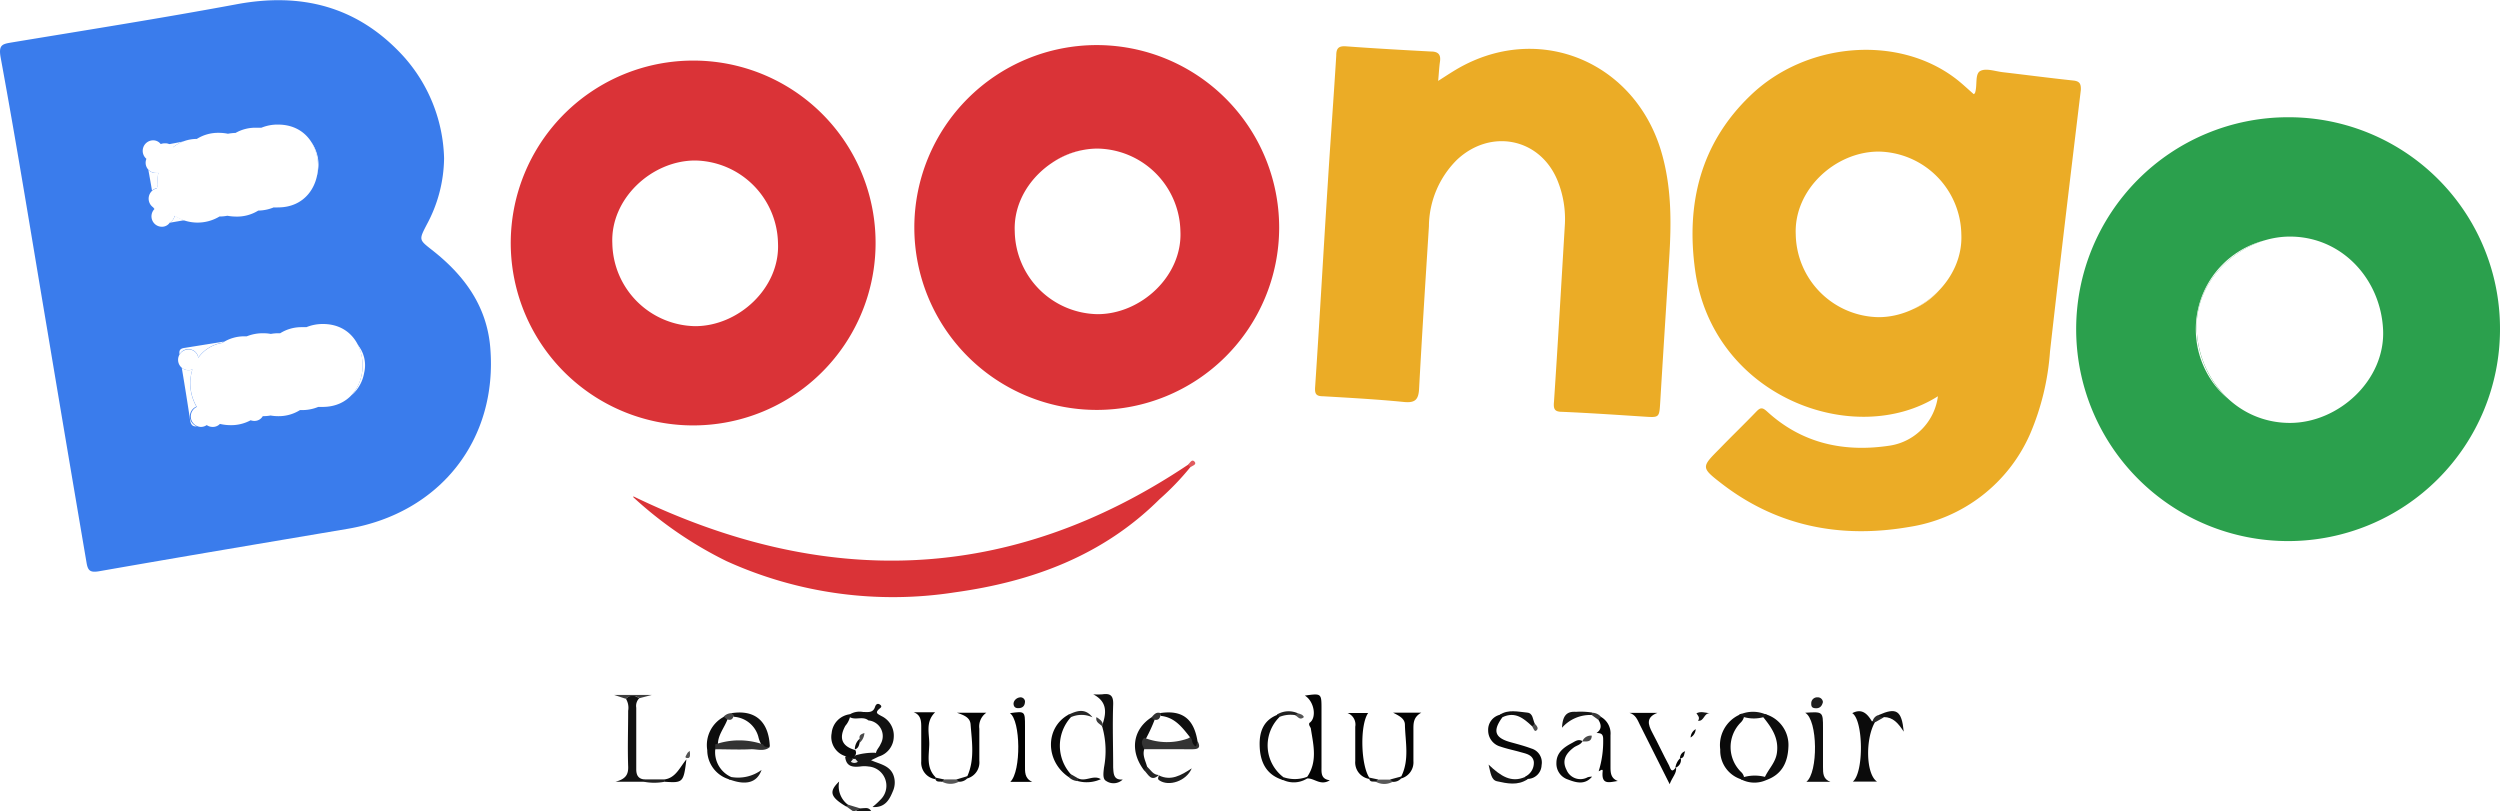 <svg id="Calque_1" data-name="Calque 1" xmlns="http://www.w3.org/2000/svg" viewBox="0 0 300 97.35"><defs><style>.cls-1{fill:#424242;}.cls-2{fill:#131313;}.cls-3{fill:#3a7cec;}.cls-4{fill:#ebac26;}.cls-5{fill:#2ba04d;}.cls-6{fill:#da3337;}.cls-7{fill:#111;}.cls-8{fill:#030303;}.cls-9{fill:#0b0b0b;}.cls-10{fill:#070707;}.cls-11{fill:#0f0f0f;}.cls-12{fill:#050505;}.cls-13{fill:#161616;}.cls-14{fill:#010101;}.cls-15{fill:#020202;}.cls-16{fill:#0a0a0a;}.cls-17{fill:#0c0c0c;}.cls-18{fill:#080808;}.cls-19{fill:#0d0d0d;}.cls-20{fill:#343434;}.cls-21{fill:#333;}.cls-22{fill:#141414;}.cls-23{fill:#1d1d1d;}.cls-24{fill:#101010;}.cls-25{fill:#1c1c1c;}.cls-26{fill:#121212;}.cls-27{fill:#202020;}.cls-28{fill:#3e3e3e;}.cls-29{fill:#262626;}.cls-30{fill:#0e0e0e;}.cls-31{fill:#585858;}.cls-32{fill:#151515;}.cls-33{fill:#242424;}.cls-34{fill:#494949;}.cls-35{fill:#2a2a2a;}.cls-36{fill:#272727;}.cls-37{fill:#3a3a3a;}.cls-38{fill:#323232;}.cls-39{fill:#060606;}.cls-40{fill:#3b3b3b;}.cls-41{fill:#454545;}.cls-42{fill:#535353;}.cls-43{fill:#505050;}.cls-44{fill:#e15a5e;}.cls-45{fill:#545454;}.cls-46{fill:#fefefe;}.cls-47{fill:#e9e9e9;}.cls-48{fill:#4b4b4b;}</style></defs><title>_text_</title><path class="cls-1" d="M107.34,102l-.8-.57a.29.29,0,0,1,.23-.2l1.46.45c-.12.26-.46.1-.61.32Z" transform="translate(-5 -4.67)"/><path class="cls-2" d="M107.62,102l.61-.32c.45,0,1-.23,1.31.32Z" transform="translate(-5 -4.67)"/><path class="cls-3" d="M63.83,46.36c-.42-5-3.15-8.69-7-11.7-1.55-1.22-1.57-1.2-.64-3a17.1,17.1,0,0,0,2.1-8,19,19,0,0,0-5-12.37c-5.49-5.92-12.24-7.56-20-6.09C24.4,6.85,15.44,8.27,6.49,9.75c-1.18.2-1.7.25-1.41,1.83,2,10.87,3.75,21.77,5.59,32.66Q13,58.19,15.38,72.16c.16,1,.44,1.24,1.51,1.06,9.93-1.74,19.88-3.41,29.82-5.09C57.79,66.26,64.76,57.44,63.83,46.36Zm-38.44-15a1.13,1.13,0,0,1-1,.52,1.25,1.25,0,0,1-.85-2.13,1.56,1.56,0,0,1-.16-.2,1.27,1.27,0,0,1,.45-2.28,2,2,0,0,1,.09-.35A5.45,5.45,0,0,1,24,25.42a1.39,1.39,0,0,1-.3,0,1.22,1.22,0,0,1-1.13-1.69,1.26,1.26,0,0,1,.77-2.22,1.14,1.14,0,0,1,.95.45,1.21,1.21,0,0,1,.48-.09,1.13,1.13,0,0,1,1,.47,4.59,4.59,0,0,1,2.85-1,4.79,4.79,0,0,1,2.63-.73,5.47,5.47,0,0,1,1.1.11,6.48,6.48,0,0,1,.92-.1A4.79,4.79,0,0,1,35.84,20l.52,0a5.06,5.06,0,0,1,2-.38c6.41,0,6.4,9.94,0,9.94a4.41,4.41,0,0,1-.52,0,5.08,5.08,0,0,1-1.85.38,4.81,4.81,0,0,1-2.63.72,6.1,6.1,0,0,1-1.08-.1,4.76,4.76,0,0,1-.94.09,5.1,5.1,0,0,1-5.39-.08A1.21,1.21,0,0,1,25.39,31.37ZM43.71,53.5l-.52,0a5.06,5.06,0,0,1-2,.38H41a4.8,4.8,0,0,1-2.64.73,5.08,5.08,0,0,1-.89-.08,5.17,5.17,0,0,1-.89.08h-.05a1.13,1.13,0,0,1-1,.57,1.25,1.25,0,0,1-.45-.08,4.91,4.91,0,0,1-2.41.59,5.76,5.76,0,0,1-1.28-.15,1.15,1.15,0,0,1-.87.36,1.2,1.2,0,0,1-.71-.22,1.23,1.23,0,0,1-.72.22,1.26,1.26,0,0,1-.47-2.4A5.59,5.59,0,0,1,28.09,49a1.21,1.21,0,0,1-.48.09,1.24,1.24,0,0,1,0-2.48,1.15,1.15,0,0,1,1.18,1,4.36,4.36,0,0,1,2.87-1.78,4.74,4.74,0,0,1,2.75-.8h.2a5.13,5.13,0,0,1,2-.37,5.08,5.08,0,0,1,.89.08,5.08,5.08,0,0,1,.89-.08h.23a4.8,4.8,0,0,1,2.64-.73,4.24,4.24,0,0,1,.51,0,5.15,5.15,0,0,1,2-.38C50.11,43.57,50.1,53.5,43.71,53.5Z" transform="translate(-5 -4.67)"/><path class="cls-4" d="M253.77,14.33c-2.82-.3-5.64-.67-8.46-1-.91-.11-2-.51-2.68-.14s-.31,1.78-.64,2.66c0,0-.06.06-.14.12-.74-.64-1.46-1.34-2.25-1.93-6.93-5.22-17.89-4.33-24.55,2.09-6,5.75-7.73,13-6.64,20.93,2.08,15.25,19.11,21.52,29.14,15.16a6.88,6.88,0,0,1-5.68,5.91c-5.5.86-10.59-.2-14.82-4.08-.56-.51-.8-.49-1.28,0-1.46,1.52-3,3-4.45,4.5-2.14,2.15-2.21,2.23.21,4.1,6.71,5.21,14.38,6.67,22.59,5.25a19,19,0,0,0,14.52-11.22A30.54,30.54,0,0,0,251,46.86c1.18-10.47,2.44-20.93,3.7-31.39C254.73,14.72,254.56,14.41,253.77,14.33Zm-23.34,28.4a10.11,10.11,0,0,1-9.94-9.93c-.24-5.37,4.74-9.94,9.94-9.94a10.1,10.1,0,0,1,9.93,9.94C240.6,38.16,235.62,42.73,230.43,42.73Z" transform="translate(-5 -4.67)"/><path class="cls-5" d="M279.49,18.74A25.43,25.43,0,1,0,305,44.17,25.36,25.36,0,0,0,279.49,18.74Zm.3,36.68c-6.27,0-10.91-5.12-11.18-11.18s5.33-11.18,11.18-11.18c6.26,0,10.9,5.13,11.18,11.18S285.63,55.42,279.79,55.42Z" transform="translate(-5 -4.67)"/><path class="cls-6" d="M88.2,11.94a21.89,21.89,0,1,0,21.87,21.89A21.86,21.86,0,0,0,88.2,11.94Zm.22,31.87a10.12,10.12,0,0,1-9.94-9.94c-.24-5.37,4.74-9.94,9.94-9.94a10.12,10.12,0,0,1,9.94,9.94C98.6,39.24,93.62,43.81,88.42,43.81Z" transform="translate(-5 -4.67)"/><path class="cls-6" d="M136.59,10.08A21.89,21.89,0,1,0,158.5,32,21.9,21.9,0,0,0,136.59,10.08Zm.12,32.29a10.11,10.11,0,0,1-9.94-9.93c-.24-5.37,4.74-9.94,9.94-9.94a10.12,10.12,0,0,1,9.94,9.94C146.89,37.8,141.91,42.37,136.71,42.37Z" transform="translate(-5 -4.67)"/><path class="cls-4" d="M177.58,14.38c1-.64,1.88-1.23,2.8-1.73,9.59-5.18,20.68-.49,23.91,10,1.33,4.36,1.29,8.78,1,13.23-.35,5.68-.72,11.35-1.06,17-.12,1.92-.08,1.91-2,1.78-3.25-.21-6.5-.43-9.75-.57-.93,0-1.09-.32-1-1.23.47-7,.87-14,1.29-21a12.27,12.27,0,0,0-.92-5.65c-2.14-5-8-6.12-12-2.38a11.36,11.36,0,0,0-3.38,8c-.41,6.5-.83,13-1.18,19.5-.07,1.27-.45,1.71-1.79,1.58-3.24-.32-6.5-.5-9.75-.69-.87,0-1-.34-.93-1.18.55-8.19,1-16.39,1.53-24.59.31-5,.69-10.06,1-15.1,0-.87.26-1.19,1.19-1.12,3.39.25,6.78.44,10.16.62.88,0,1.24.36,1.09,1.26C177.69,12.84,177.66,13.53,177.58,14.38Z" transform="translate(-5 -4.67)"/><path class="cls-6" d="M147.84,60.73a31.86,31.86,0,0,1-3.69,3.84c-6.81,6.78-15.3,9.9-24.56,11.18A48.31,48.31,0,0,1,92.17,72,47.11,47.11,0,0,1,81,64.34s0-.16,0-.11c22.86,11.08,45.09,10.58,66.56-3.79C147.84,60.35,147.91,60.47,147.84,60.73Z" transform="translate(-5 -4.67)"/><path class="cls-7" d="M139.73,98.21a1.58,1.58,0,0,1-2,.17c-.44-.24-.32-1-.25-1.61a10.65,10.65,0,0,0-.2-4.86.2.2,0,0,1,0-.26c.64-1.78.37-2.89-1.09-3.66a9.46,9.46,0,0,0,1.08,0c1-.15,1.35.17,1.31,1.24-.09,2.51,0,5,0,7.53C138.63,97.51,138.61,98.3,139.73,98.21Z" transform="translate(-5 -4.67)"/><path class="cls-7" d="M81.71,88.46a1.3,1.3,0,0,0-.36,1.13c0,2.46,0,4.91,0,7.37,0,.68.2,1.15.94,1.24a.19.19,0,0,1,.06.19c0,.06,0,.09-.07.09H78.85c1.27-.33,1.56-.9,1.53-1.82-.08-2.23,0-4.46,0-6.7a2.08,2.08,0,0,0-.27-1.44C80.65,88,81,88,81.71,88.46Z" transform="translate(-5 -4.67)"/><path class="cls-8" d="M161.87,97.88c1.24-1.82.75-3.77.44-5.71,0-.25-.32-.45-.18-.75.92-.6.58-2.6-.55-3.28,2-.28,2-.28,2,1.64v6.89c0,.71-.1,1.49,1,1.63-1.09.69-1.81-.22-2.66-.22-.1,0-.14-.09-.11-.13A.13.13,0,0,1,161.87,97.88Z" transform="translate(-5 -4.67)"/><path class="cls-9" d="M230,91.32c-1.17,2-1.1,6.25.24,7.14h-2.9c1.35-1.11,1.26-7.39-.07-8.21,1.18-.62,1.83.1,2.37,1A.22.22,0,0,1,230,91.32Z" transform="translate(-5 -4.67)"/><path class="cls-10" d="M185.29,90.74c-1.21,1.64-.91,2.48,1,3,.83.23,1.67.45,2.47.75a1.74,1.74,0,0,1,1.23,2,1.7,1.7,0,0,1-1.67,1.65c-.31.15-.34,0-.31-.27a1.83,1.83,0,0,0,1.05-1.77c-.12-.89-1-1-1.65-1.19s-1.59-.38-2.36-.65a2,2,0,0,1-1.47-1.92A1.85,1.85,0,0,1,185,90.44C185.29,90.34,185.35,90.47,185.29,90.74Z" transform="translate(-5 -4.67)"/><path class="cls-11" d="M221.62,90.2c2.14-.14,2.14-.14,2.14,1.84,0,1.55,0,3.11,0,4.67,0,.75,0,1.47.9,1.78h-2.9C223.19,97.4,223.15,91.06,221.62,90.2Z" transform="translate(-5 -4.67)"/><path class="cls-12" d="M206.13,96.77c.09.7-.45,1.13-.77,2-1.27-2.54-2.43-4.83-3.57-7.12-.29-.6-.52-1.23-1.26-1.44h3.37c-1.4.53-1.15,1.39-.61,2.4.69,1.29,1.3,2.62,2,3.92.15.3.26,1,.79.27Z" transform="translate(-5 -4.67)"/><path class="cls-13" d="M110.46,95.45l-.93.45c1,.45,2.19.6,2.66,1.73a2.55,2.55,0,0,1,0,1.88c-.41,1-.9,2.12-2.49,2a9.25,9.25,0,0,0,.94-.86,2.32,2.32,0,0,0-1.42-4,3.45,3.45,0,0,0-1,0c-.92.1-1.67,0-1.8-1.15.31-.26.57-.13.82.11s0,.29.18.39c0-.14-.06-.28,0-.44a.75.75,0,0,1,.27-.26A7.81,7.81,0,0,1,110,95,.63.63,0,0,1,110.46,95.45Z" transform="translate(-5 -4.67)"/><path class="cls-14" d="M126.19,90.25C128,90,128,90,128,91.81c0,1.56,0,3.12,0,4.68,0,.79-.07,1.58.86,2h-2.62C127.56,97.22,127.48,91.13,126.19,90.25Z" transform="translate(-5 -4.67)"/><path class="cls-8" d="M121.08,97.81c.9-2,.55-4.13.39-6.21-.06-.88-.88-1.13-1.63-1.4h3.52a2,2,0,0,0-.84,1.91c0,1.28,0,2.57,0,3.85a2,2,0,0,1-1.4,2.11c-.11,0-.15-.1-.12-.16S121.05,97.81,121.08,97.81Z" transform="translate(-5 -4.67)"/><path class="cls-15" d="M173.15,97.85c1-2,.49-4.13.44-6.2,0-.79-.77-1.11-1.42-1.46h3.39c-1,.55-.95,1.34-.95,2.11,0,1.23,0,2.47,0,3.7a2,2,0,0,1-1.42,2.07c-.11,0-.14-.09-.12-.14S173.11,97.85,173.15,97.85Z" transform="translate(-5 -4.67)"/><path class="cls-16" d="M158.56,90.69A4.79,4.79,0,0,0,159.1,98c0,.23,0,.37-.3.22-1.92-.65-2.58-2.2-2.64-4-.06-1.6.37-3.06,2.07-3.75C158.53,90.28,158.58,90.44,158.56,90.69Z" transform="translate(-5 -4.67)"/><path class="cls-8" d="M196.84,97.22a12,12,0,0,0,.54-3.86c0-.66-.31-.72-.8-.73.65-.44.59-1,.23-1.58-.06-.28,0-.42.33-.34a2.29,2.29,0,0,1,1.12,2.18c0,1.27,0,2.55,0,3.82,0,.72.05,1.37.88,1.68-1,.14-2,.53-1.82-1.16C197.36,96.85,197,97.18,196.84,97.22Z" transform="translate(-5 -4.67)"/><path class="cls-8" d="M169.31,98.14A2,2,0,0,1,167.63,96c0-1.37,0-2.74,0-4.12a1.48,1.48,0,0,0-.93-1.65h2.48c-1,1.4-.9,6.2.14,7.77Z" transform="translate(-5 -4.67)"/><path class="cls-8" d="M117.25,98.17a2,2,0,0,1-1.7-2.14c0-1.32,0-2.65,0-4,0-.77,0-1.57-.92-1.89h2.59c-1.22,1.18-.67,2.61-.71,3.92s-.37,2.77.77,3.89Z" transform="translate(-5 -4.67)"/><path class="cls-17" d="M217,90.42a3.84,3.84,0,0,1,2.61,3.86c-.07,1.83-.75,3.33-2.67,4a.51.51,0,0,1-.15-.37c.46-1,1.28-1.73,1.44-2.9.24-1.77-.61-3-1.65-4.29C216.65,90.44,216.74,90.27,217,90.42Z" transform="translate(-5 -4.67)"/><path class="cls-16" d="M213.89,98.17a3.6,3.6,0,0,1-2.46-3.56,4,4,0,0,1,2.26-4.15c.31-.24.5-.14.59.22a1.37,1.37,0,0,1-.4.7,4.18,4.18,0,0,0,.06,5.94,1.14,1.14,0,0,1,.34.59C214.24,98.13,214.17,98.31,213.89,98.17Z" transform="translate(-5 -4.67)"/><path class="cls-7" d="M110.46,95.45l-.36-.26c0-.5.41-.81.57-1.23a1.89,1.89,0,0,0-1.46-2.84c-.66-.55-1.52,0-2.21-.38a.32.32,0,0,1,0-.36,2.25,2.25,0,0,1,1.58-.27c.61,0,1.19.13,1.43-.63.11-.32.33-.46.62-.23s0,.38-.15.51c-.51.48-.14.58.26.82a2.6,2.6,0,0,1,1.51,2.56A2.52,2.52,0,0,1,110.46,95.45Z" transform="translate(-5 -4.67)"/><path class="cls-18" d="M133.51,90.73a5.1,5.1,0,0,0,0,6.86c.07.27,0,.4-.31.3-2.78-1.93-2.78-5.9,0-7.45C133.51,90.33,133.57,90.47,133.51,90.73Z" transform="translate(-5 -4.67)"/><path class="cls-19" d="M90.83,94.61a3.26,3.26,0,0,0,1.91,3.3c0,.25,0,.41-.3.26a3.66,3.66,0,0,1-2.57-3.49,3.84,3.84,0,0,1,2-4c.26-.11.38,0,.45.25-.37,1.06-1.21,1.94-1.17,3.15A1.42,1.42,0,0,1,90.83,94.61Z" transform="translate(-5 -4.67)"/><path class="cls-7" d="M142.31,94.57c-.24.76.16,1.41.34,2.1.08.34-.05.47-.38.41-1.72-2.28-1.34-4.88.91-6.33.27-.1.33.09.38.28a19.64,19.64,0,0,1-1,2.19C142.29,93.63,142.55,94.15,142.31,94.57Z" transform="translate(-5 -4.67)"/><path class="cls-16" d="M194.88,93.64c-.2.4-.65.47-1,.71-.93.69-1.5,1.53-.9,2.7a1.8,1.8,0,0,0,2.54.89,1.83,1.83,0,0,1,.53-.07c-.85,1-1.87.74-2.87.35a2,2,0,0,1-1.41-2c0-1.24.9-1.88,1.87-2.39.36-.19.76-.52,1.24-.23Z" transform="translate(-5 -4.67)"/><path class="cls-9" d="M107,90.38l0,.33a2.64,2.64,0,0,1-.56,1.06c-.81,1.48-.41,2.46,1.19,2.91a.58.58,0,0,1-.08.73v.3q-.1.14-.21,0l-.89-.3a2.41,2.41,0,0,1-1.65-2.77A2.5,2.5,0,0,1,107,90.38Z" transform="translate(-5 -4.67)"/><path class="cls-7" d="M92.77,90.25c2.86-.45,4.48,1,4.61,4a.67.67,0,0,1-.93-.09A3.36,3.36,0,0,1,96,93.07a3.26,3.26,0,0,0-2.88-2.38C92.91,90.6,92.75,90.5,92.77,90.25Z" transform="translate(-5 -4.67)"/><path class="cls-20" d="M142.31,94.57c-.23-.45-.49-.9,0-1.37a7.42,7.42,0,0,0,5.29.07c.59-.47.69.47,1.14.4.42.82-.08.91-.72.91Z" transform="translate(-5 -4.67)"/><path class="cls-11" d="M148.71,93.67c-.17.13-.05,1-.55.24-.14-.2-.07-.53-.31-.71-.94-1.19-1.84-2.44-3.53-2.62a.28.28,0,0,1-.11-.22c0-.08,0-.12,0-.12C146.88,89.84,148.28,90.92,148.71,93.67Z" transform="translate(-5 -4.67)"/><path class="cls-21" d="M96.57,94c.17.36.5.31.81.32-.71.59-1.54.22-2.31.26-1.41.07-2.83,0-4.24,0V94A8.72,8.72,0,0,1,96.57,94Z" transform="translate(-5 -4.67)"/><path class="cls-22" d="M188,97.91l.31.27c-1.18.79-2.47.51-3.68.24-.68-.15-.76-1-1-2C185.09,97.82,186.35,98.63,188,97.91Z" transform="translate(-5 -4.67)"/><path class="cls-23" d="M144.07,97.72c1.44.7,2.64,0,3.94-.85-.65,1.54-2.76,2.23-3.91,1.43-.24-.16-.1-.4,0-.61Z" transform="translate(-5 -4.67)"/><path class="cls-24" d="M185.29,90.74l-.31-.3c1-.67,2.18-.36,3.27-.26.73.06.67.84.92,1.33.1.3,0,.37-.31.32C187.85,90.88,186.82,90,185.29,90.74Z" transform="translate(-5 -4.67)"/><path class="cls-11" d="M230.45,90.47c2.12-.94,2.75-.56,3,2-.65-1-1.28-1.75-2.39-1.75C230.75,90.87,230.47,91,230.45,90.47Z" transform="translate(-5 -4.67)"/><path class="cls-13" d="M196,90.47A4.52,4.52,0,0,0,192.44,92c.07-1.31.46-2,1.67-1.91a8.59,8.59,0,0,1,1.9.08.16.16,0,0,1,.07.18Q196.05,90.47,196,90.47Z" transform="translate(-5 -4.67)"/><path class="cls-25" d="M92.44,98.17l.3-.26a4.76,4.76,0,0,0,3.65-.85C95.82,98.65,94.45,98.94,92.44,98.17Z" transform="translate(-5 -4.67)"/><path class="cls-9" d="M84.76,98.2c1.33-.2,1.79-1.41,2.61-2.41-.34,2.78-.41,2.84-2.6,2.69a.18.18,0,0,1-.07-.19Q84.73,98.2,84.76,98.2Z" transform="translate(-5 -4.67)"/><path class="cls-17" d="M106.77,101.25l-.23.2c-1.91-1.14-2.11-1.79-.84-3A2.79,2.79,0,0,0,106.77,101.25Z" transform="translate(-5 -4.67)"/><path class="cls-23" d="M223.75,88.92c-.1.42-.32.74-.8.74s-.61-.17-.6-.56a.71.71,0,0,1,.76-.75A.61.61,0,0,1,223.75,88.92Z" transform="translate(-5 -4.67)"/><path class="cls-26" d="M128,88.81c0,.52-.24.78-.66.83s-.67-.09-.71-.46.3-.76.73-.82A.54.54,0,0,1,128,88.81Z" transform="translate(-5 -4.67)"/><path class="cls-27" d="M84.76,98.2v.28a6.57,6.57,0,0,1-2.5,0V98.2Z" transform="translate(-5 -4.67)"/><path class="cls-28" d="M81.71,88.46a1.25,1.25,0,0,0-1.63.06l-1.39-.46h4.54Z" transform="translate(-5 -4.67)"/><path class="cls-29" d="M133.51,90.73l-.3-.29c1-.48,2-.84,2.89.31A3.12,3.12,0,0,0,133.51,90.73Z" transform="translate(-5 -4.67)"/><path class="cls-13" d="M214.2,90.7l-.51-.24a3.88,3.88,0,0,1,3.33,0l-.34.25A4.36,4.36,0,0,1,214.2,90.7Z" transform="translate(-5 -4.67)"/><path class="cls-11" d="M213.89,98.17l.31-.23a4.86,4.86,0,0,1,2.75,0v.34A3.45,3.45,0,0,1,213.89,98.17Z" transform="translate(-5 -4.67)"/><path class="cls-30" d="M158.8,98.18l.3-.22a4.18,4.18,0,0,0,2.77-.08.44.44,0,0,1,0,.2A3,3,0,0,1,158.8,98.18Z" transform="translate(-5 -4.67)"/><path class="cls-31" d="M172.11,98.49a2.1,2.1,0,0,1-2,0c0-.18.19-.19.3-.27h1.42C171.92,98.29,172.09,98.31,172.11,98.49Z" transform="translate(-5 -4.67)"/><path class="cls-31" d="M120.06,98.48a2.12,2.12,0,0,1-2,0c0-.18.19-.2.3-.28h1.43C119.87,98.29,120,98.31,120.06,98.48Z" transform="translate(-5 -4.67)"/><path class="cls-27" d="M158.56,90.69l-.33-.27a2.67,2.67,0,0,1,2.5-.16c0,.25,0,.35-.29.23A3.54,3.54,0,0,0,158.56,90.69Z" transform="translate(-5 -4.67)"/><path class="cls-30" d="M134.35,98.06c.9.48,1.86-.46,2.75.11a4.1,4.1,0,0,1-2.76.23A.24.24,0,0,1,134.35,98.06Z" transform="translate(-5 -4.67)"/><path class="cls-32" d="M210.17,90.27c-.71-.06-.67,1-1.41.89.27-.37,0-.62-.19-.89C209.07,90,209.59,90.18,210.17,90.27Z" transform="translate(-5 -4.67)"/><path class="cls-33" d="M142.27,97.08l.38-.41c.44.39.72,1,1.42,1v0C143.11,98.57,142.78,97.55,142.27,97.08Z" transform="translate(-5 -4.67)"/><path class="cls-34" d="M194.88,93.64l0,0a1.08,1.08,0,0,1,1.13-.69C196,93.72,195.43,93.66,194.88,93.64Z" transform="translate(-5 -4.67)"/><path class="cls-35" d="M230.45,90.47c.13.25.39.22.61.28l-1,.57-.36,0A1,1,0,0,1,230.45,90.47Z" transform="translate(-5 -4.67)"/><path class="cls-36" d="M134.35,98.06v.34a1.63,1.63,0,0,1-1.13-.51l.31-.3Z" transform="translate(-5 -4.67)"/><path class="cls-37" d="M196,90.47a2.44,2.44,0,0,0,0-.27,1.39,1.39,0,0,1,1.13.51l-.33.34Z" transform="translate(-5 -4.67)"/><path class="cls-38" d="M144.26,90.24v.29c-.1.48-.39.61-.84.48l-.24-.26C143.47,90.44,143.73,90.05,144.26,90.24Z" transform="translate(-5 -4.67)"/><path class="cls-39" d="M208.48,92.17a1.2,1.2,0,0,1-.61,1A1.24,1.24,0,0,1,208.48,92.17Z" transform="translate(-5 -4.67)"/><path class="cls-7" d="M172.11,98.49l-.3-.28,1.34-.36a.33.33,0,0,1,0,.22A1.25,1.25,0,0,1,172.11,98.49Z" transform="translate(-5 -4.67)"/><path class="cls-40" d="M137.35,91.65l0,.26c-.3-.37-.94-.52-.78-1.19C136.9,90.94,137.29,91.15,137.35,91.65Z" transform="translate(-5 -4.67)"/><path class="cls-41" d="M92.77,90.25l.29.23c-.1.52-.38.7-.88.47l-.34-.28A1.32,1.32,0,0,1,92.77,90.25Z" transform="translate(-5 -4.67)"/><path class="cls-15" d="M206.13,96.77h-.08a1.9,1.9,0,0,1,.55-1.09l.1,0A1,1,0,0,1,206.13,96.77Z" transform="translate(-5 -4.67)"/><path class="cls-24" d="M120.06,98.48l-.3-.27,1.32-.4a.46.46,0,0,1,0,.26A1.32,1.32,0,0,1,120.06,98.48Z" transform="translate(-5 -4.67)"/><path class="cls-18" d="M206.7,95.67l-.1,0a.86.86,0,0,1,.62-.85C207.06,95.2,207.14,95.57,206.7,95.67Z" transform="translate(-5 -4.67)"/><path class="cls-42" d="M87.76,94.77c.08.48.08.86-.22.87-.52,0-.18-.32-.1-.51S87.6,94.94,87.76,94.77Z" transform="translate(-5 -4.67)"/><path class="cls-24" d="M118.33,98.21l-.3.28c-.27-.08-.64.09-.78-.32a.31.31,0,0,1,0-.19Z" transform="translate(-5 -4.67)"/><path class="cls-43" d="M188.86,91.83l.31-.32c.25.25.54.6.16.85C189.13,92.5,189,92.05,188.86,91.83Z" transform="translate(-5 -4.67)"/><path class="cls-7" d="M170.39,98.21l-.3.27c-.28-.07-.66.1-.78-.34a.18.18,0,0,1,0-.16Z" transform="translate(-5 -4.67)"/><path class="cls-44" d="M147.84,60.73l-.28-.29c.23-.22.46-.73.78-.38S148.1,60.56,147.84,60.73Z" transform="translate(-5 -4.67)"/><path class="cls-45" d="M160.44,90.49l.29-.23c.29.09.6.14.74.46C161,91.15,160.76,90.7,160.44,90.49Z" transform="translate(-5 -4.67)"/><path class="cls-46" d="M27.07,46.43c-.57.1-.58.42-.52.79a1.12,1.12,0,0,1,1.06-.64,1.15,1.15,0,0,1,1.18,1,4.42,4.42,0,0,1,2.86-1.77l.23-.15Z" transform="translate(-5 -4.67)"/><path class="cls-46" d="M28.57,53.46A5.59,5.59,0,0,1,28.09,49a1.27,1.27,0,0,1-1.28-.2q.53,3.13,1,6.27c.09.53.25.82.82.76A1.27,1.27,0,0,1,28.57,53.46Z" transform="translate(-5 -4.67)"/><path class="cls-46" d="M47.89,46a5.48,5.48,0,0,1-.68,6.08,4.57,4.57,0,0,0,1.49-2.68A3.85,3.85,0,0,0,47.89,46Z" transform="translate(-5 -4.67)"/><path class="cls-46" d="M43.22,24.43a4.67,4.67,0,0,0-.88-2.72,5.53,5.53,0,0,1,.66,4.1A4.86,4.86,0,0,0,43.22,24.43Z" transform="translate(-5 -4.67)"/><path class="cls-46" d="M25.15,22a1.09,1.09,0,0,1,.55.4A4.4,4.4,0,0,1,27,21.65Z" transform="translate(-5 -4.67)"/><path class="cls-46" d="M25.41,31.34l0,.05,1.73-.3a4.24,4.24,0,0,1-1.17-.57A1.16,1.16,0,0,1,25.41,31.34Z" transform="translate(-5 -4.67)"/><path class="cls-46" d="M24,25.42a1.45,1.45,0,0,1-.3,0,1.15,1.15,0,0,1-.9-.38c.15.83.3,1.66.44,2.5a1.13,1.13,0,0,1,.61-.29,2.37,2.37,0,0,1,.09-.36A5.4,5.4,0,0,1,24,25.42Z" transform="translate(-5 -4.67)"/><path class="cls-46" d="M234.46,41.82a8.74,8.74,0,0,0,3.24-2.32A10.63,10.63,0,0,1,234.46,41.82Z" transform="translate(-5 -4.67)"/><path class="cls-46" d="M268.61,44.24c-.22-5,3.56-9.36,8.18-10.73a11,11,0,0,0-4.47,19A12,12,0,0,1,268.61,44.24Z" transform="translate(-5 -4.67)"/><path class="cls-46" d="M135.11,22.65a9.34,9.34,0,0,0-3.88,1.57A10.25,10.25,0,0,1,135.11,22.65Z" transform="translate(-5 -4.67)"/><path class="cls-47" d="M107.4,95.71a.17.17,0,0,0,.21,0l.33.37a.69.69,0,0,1-.84,0Z" transform="translate(-5 -4.67)"/><path class="cls-48" d="M108.16,93.32c-.11-.48.25-.57.57-.69a1.66,1.66,0,0,1-.55,1.15A.38.38,0,0,1,108.16,93.32Z" transform="translate(-5 -4.67)"/><path class="cls-19" d="M108.16,93.32l0,.46c-.08.35-.17.7-.58.82A1.69,1.69,0,0,1,108.16,93.32Z" transform="translate(-5 -4.67)"/></svg>